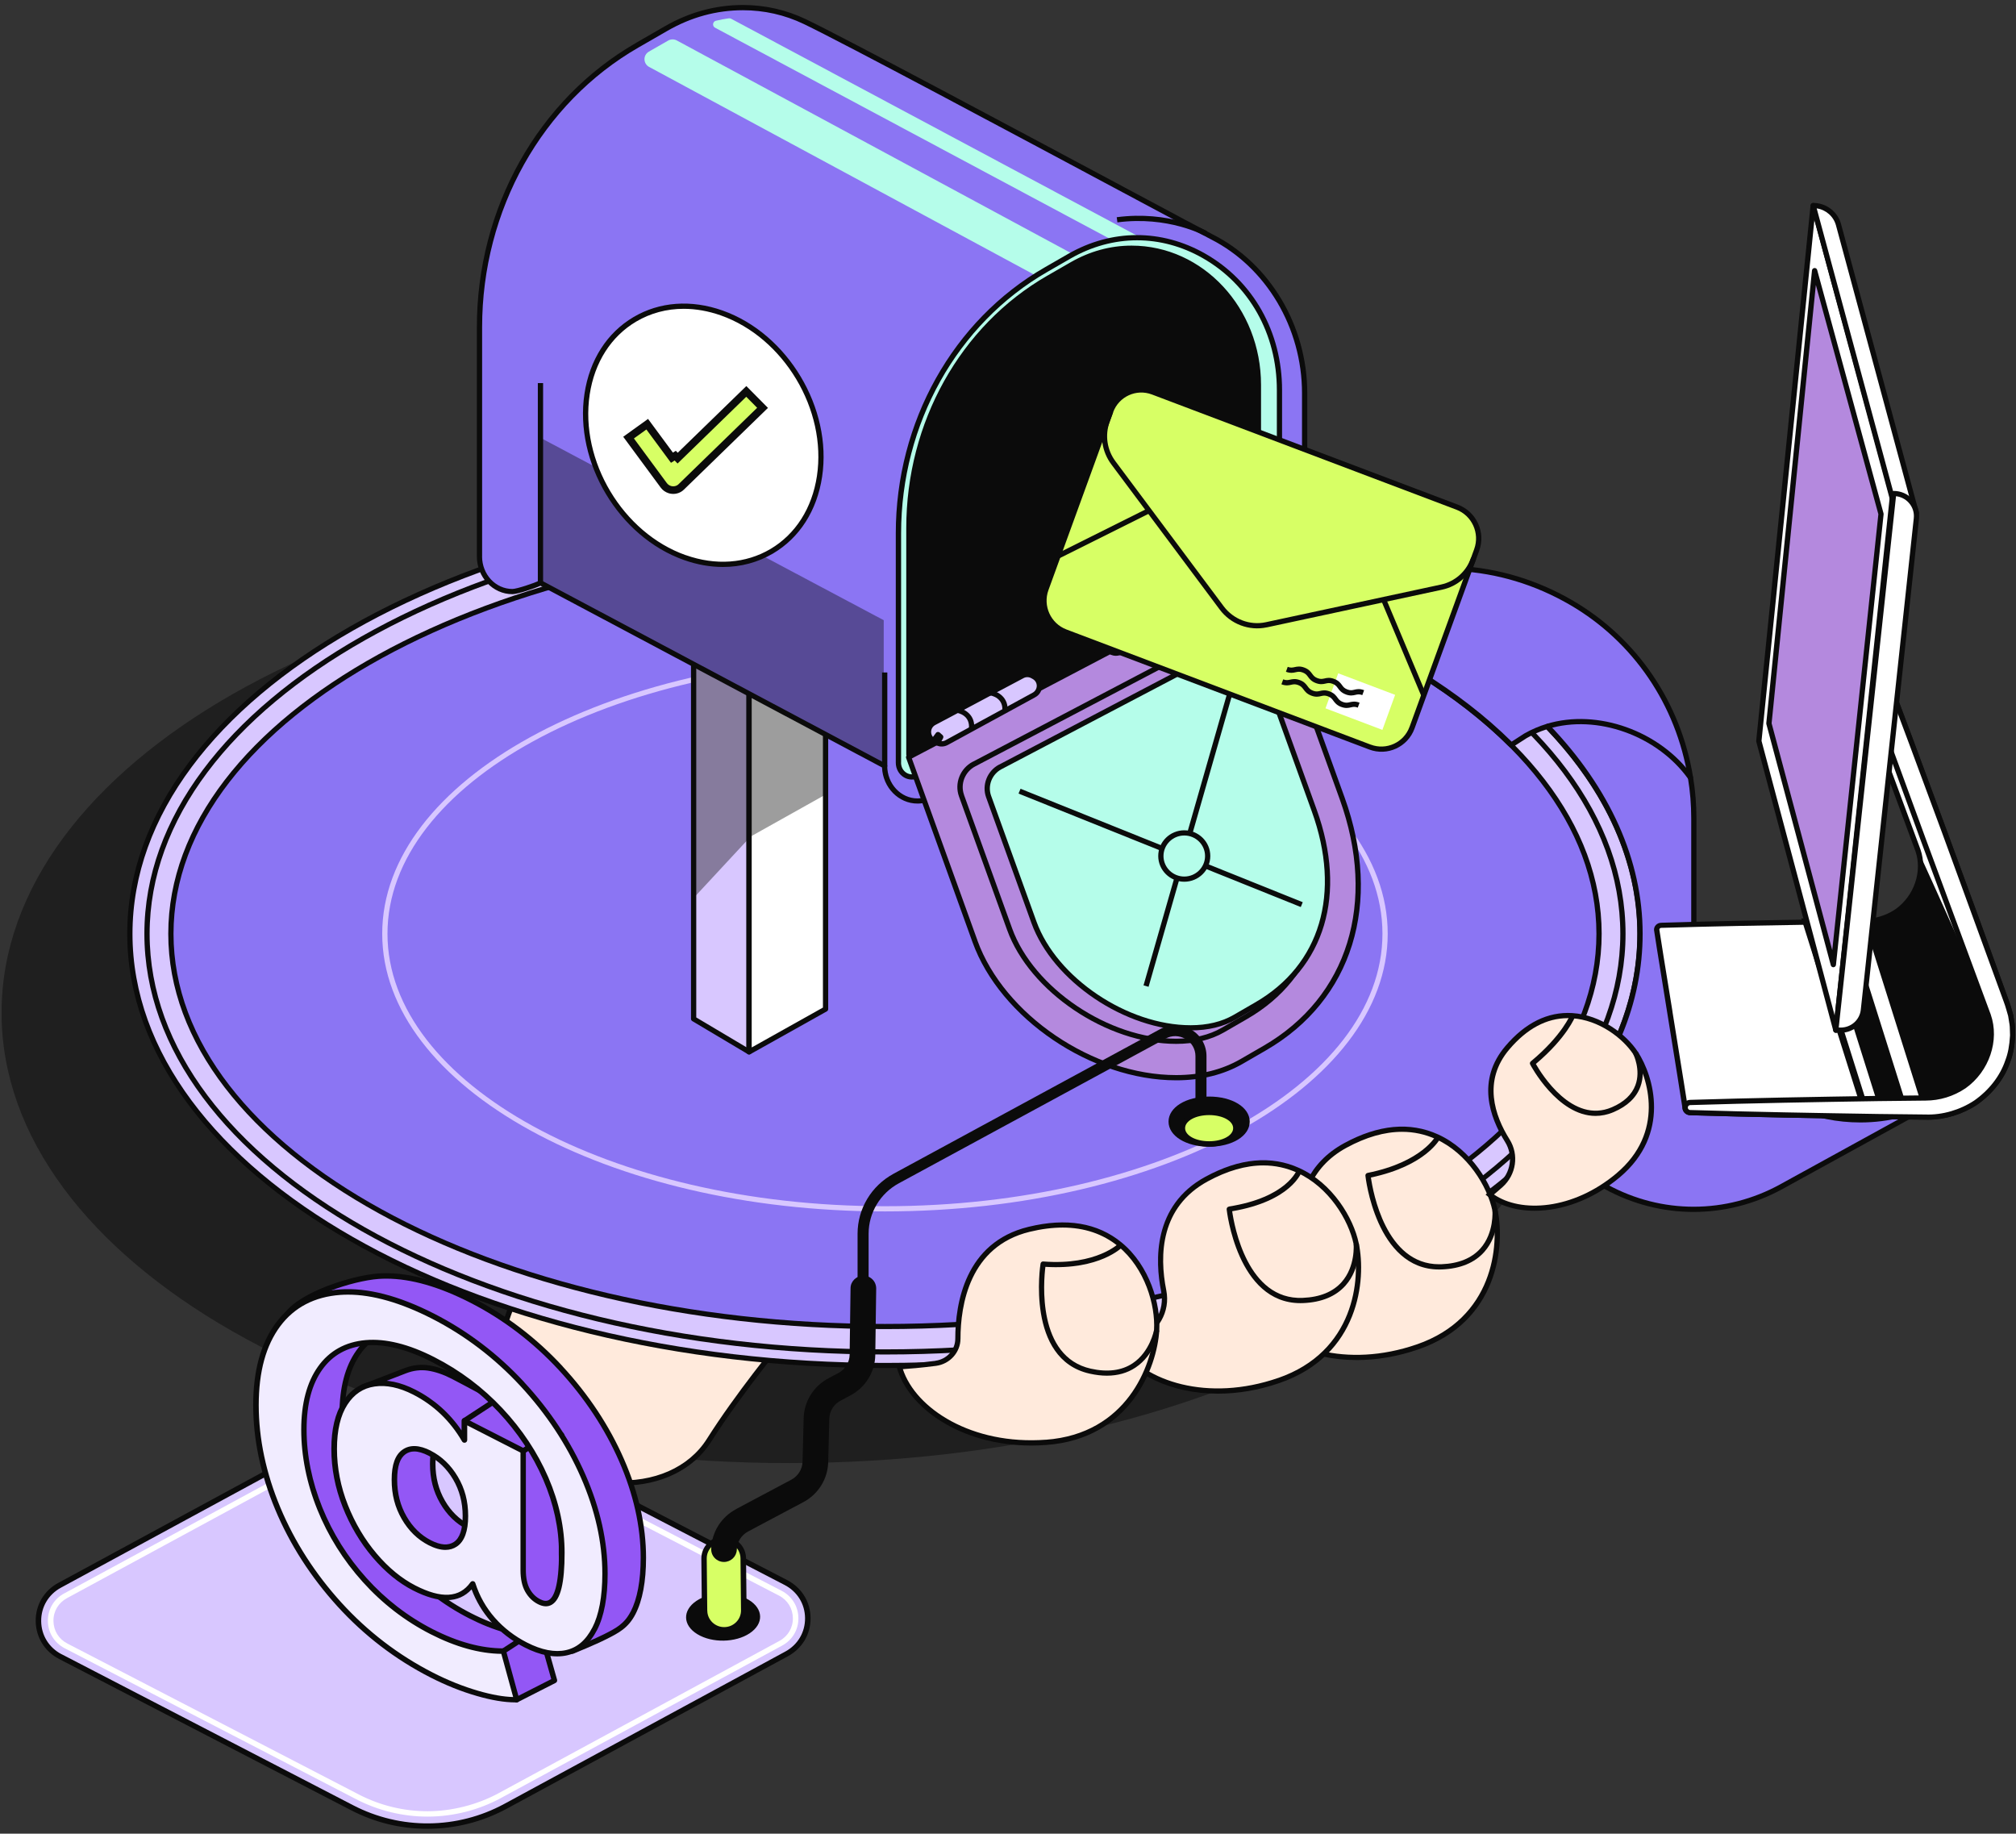 <svg xmlns="http://www.w3.org/2000/svg" width="265" height="241" viewBox="0 0 265 241" fill="none"><rect x="0" y="0" width="265" height="241" fill="#333333" stroke="none"/><g clip-path="url(#clip0_4151_3245)"><g style="mix-blend-mode:multiply" opacity="0.5"><path d="M103.737 192.295C46.558 192.295 0.204 165.796 0.204 133.108C0.204 100.42 46.558 73.921 103.737 73.921C160.917 73.921 207.27 100.42 207.27 133.108C207.27 165.796 160.917 192.295 103.737 192.295Z" fill="#0B0B0B"></path></g><path d="M103.87 174.928C103.87 174.928 97.491 182.504 93.204 189.295C87.425 198.442 70.801 195.715 66.439 186.135C62.078 176.555 71.873 162.951 71.873 162.951L103.876 174.928H103.87Z" fill="#FFEADC"></path><path d="M71.585 162.758L71.74 162.542L104.446 174.78L104.135 175.15C104.071 175.224 97.727 182.789 93.492 189.483C91.176 193.149 86.866 195.255 81.795 195.255C81.386 195.255 80.966 195.244 80.551 195.215C74.16 194.788 68.358 191.196 66.117 186.278C64.29 182.277 64.665 176.932 67.194 170.824C69.09 166.242 71.562 162.792 71.585 162.758ZM66.751 185.999C68.888 190.695 74.454 194.122 80.597 194.532C85.944 194.896 90.542 192.864 92.91 189.119C96.627 183.233 101.968 176.687 103.299 175.082L72 163.373C70.79 165.143 62.815 177.359 66.751 186.005V185.999Z" fill="#0B0B0B"></path><path d="M116.327 179.465C61.509 179.465 17.07 154.062 17.07 122.726C17.07 91.389 61.509 65.986 116.327 65.986C171.145 65.986 215.584 91.389 215.584 122.726C215.584 154.062 171.145 179.465 116.327 179.465Z" fill="#D8C7FF"></path><path d="M116.327 65.644C171.245 65.644 215.93 91.254 215.93 122.726C215.93 154.198 171.251 179.807 116.327 179.807C61.403 179.807 16.724 154.198 16.724 122.726C16.724 91.254 61.403 65.644 116.327 65.644ZM116.327 179.129C170.865 179.129 215.239 153.828 215.239 122.731C215.239 91.635 170.871 66.333 116.327 66.333C61.783 66.333 17.416 91.635 17.416 122.731C17.416 153.828 61.783 179.129 116.327 179.129Z" fill="#0B0B0B"></path><path d="M116.327 67.426C170.007 67.426 213.677 92.232 213.677 122.725C213.677 153.218 170.007 178.025 116.327 178.025C62.648 178.025 18.977 153.218 18.977 122.725C18.977 92.232 62.648 67.426 116.327 67.426ZM116.327 177.347C169.626 177.347 212.986 152.848 212.986 122.731C212.986 92.614 169.626 68.115 116.327 68.115C63.028 68.115 19.669 92.614 19.669 122.731C19.669 152.848 63.028 177.347 116.327 177.347Z" fill="#0B0B0B"></path><path d="M116.327 174.343C64.488 174.343 22.463 151.233 22.463 122.726C22.463 94.219 64.488 71.109 116.327 71.109C168.167 71.109 210.191 94.219 210.191 122.726C210.191 151.233 168.167 174.343 116.327 174.343Z" fill="#8B75F3"></path><path d="M116.327 70.768C168.272 70.768 210.537 94.077 210.537 122.726C210.537 151.374 168.272 174.684 116.327 174.684C64.382 174.684 22.117 151.374 22.117 122.726C22.117 94.077 64.382 70.768 116.327 70.768ZM116.327 174.007C167.892 174.007 209.846 151.004 209.846 122.731C209.846 94.458 167.892 71.456 116.327 71.456C64.763 71.456 22.809 94.458 22.809 122.731C22.809 151.004 64.763 174.007 116.327 174.007Z" fill="#0B0B0B"></path><path d="M116.327 86.232C152.766 86.232 182.412 102.603 182.412 122.725C182.412 142.847 152.766 159.217 116.327 159.217C79.888 159.217 50.242 142.847 50.242 122.725C50.242 102.603 79.888 86.232 116.327 86.232ZM116.327 158.534C152.386 158.534 181.721 142.471 181.721 122.725C181.721 102.979 152.386 86.915 116.327 86.915C80.268 86.915 50.934 102.979 50.934 122.725C50.934 142.471 80.268 158.534 116.327 158.534Z" fill="#D8C7FF"></path><path d="M176.835 150.554C188.647 144.116 195.417 153.833 196.512 159.058C197.607 164.284 196.149 173.636 186.342 177.023C176.529 180.41 167.875 177.063 165.12 172.366C165.12 172.366 168.238 171.393 172.467 169.469C172.467 169.469 166.601 156.127 176.84 150.548L176.835 150.554Z" fill="#FFEADC"></path><path d="M172.023 169.299C171.222 167.232 167.16 155.438 176.673 150.253C181.174 147.799 185.339 147.412 189.05 149.103C193.406 151.084 196.149 155.615 196.852 158.99C197.849 163.754 196.956 173.721 186.457 177.347C183.64 178.321 180.891 178.753 178.344 178.753C172.035 178.753 166.924 176.118 164.827 172.543L164.608 172.173L165.017 172.042C165.045 172.031 168.019 171.097 172.023 169.299ZM186.227 176.698C196.276 173.226 197.129 163.686 196.172 159.127C195.504 155.916 192.894 151.607 188.756 149.723C187.339 149.08 185.852 148.756 184.297 148.756C182.003 148.756 179.566 149.456 177.002 150.85C167.16 156.212 172.721 169.202 172.778 169.333L172.911 169.64L172.605 169.782C169.292 171.285 166.63 172.224 165.639 172.555C168.653 177.12 177.008 179.88 186.221 176.698H186.227Z" fill="#0B0B0B"></path><path d="M179.75 154.158C186.924 152.723 188.733 149.285 188.751 149.251L189.062 149.405L188.751 149.257L189.062 149.405L189.373 149.553C189.298 149.706 187.483 153.218 180.206 154.761C180.465 156.605 182.165 166.162 189.171 166.162C189.275 166.162 189.379 166.162 189.488 166.157C191.736 166.066 193.453 165.366 194.599 164.079C196.42 162.024 196.178 159.121 196.172 159.093L196.864 159.03C196.875 159.161 197.14 162.246 195.124 164.529C193.85 165.969 191.966 166.749 189.517 166.845C189.402 166.845 189.281 166.851 189.166 166.851C180.839 166.851 179.491 154.653 179.48 154.528C179.462 154.351 179.583 154.192 179.756 154.158H179.75Z" fill="#0B0B0B"></path><path d="M152.968 169.668C152.093 165.268 152.058 158.534 158.604 154.971C170.416 148.533 177.186 158.25 178.281 163.475C179.37 168.701 177.918 178.053 168.111 181.44C158.298 184.827 149.644 181.48 146.889 176.783C146.889 176.783 147.846 176.487 149.413 175.895C151.966 174.934 153.498 172.309 152.974 169.663L152.968 169.668Z" fill="#FFEADC"></path><path d="M149.286 175.577C151.718 174.661 153.124 172.201 152.628 169.731C151.827 165.724 151.522 158.438 158.431 154.67C162.931 152.216 167.097 151.829 170.807 153.52C175.164 155.501 177.906 160.032 178.609 163.407C179.606 168.171 178.713 178.138 168.215 181.764C165.397 182.738 162.648 183.17 160.102 183.17C153.792 183.17 148.681 180.535 146.584 176.96L146.371 176.59L146.78 176.459C146.78 176.459 147.748 176.158 149.286 175.577ZM167.99 181.115C178.039 177.643 178.892 168.103 177.935 163.544C177.267 160.333 174.657 156.024 170.519 154.14C169.108 153.497 167.615 153.173 166.06 153.173C163.766 153.173 161.329 153.873 158.765 155.267C152.565 158.643 152.375 164.921 153.308 169.594C153.867 172.395 152.277 175.173 149.534 176.209C148.572 176.573 147.84 176.824 147.408 176.966C150.421 181.531 158.776 184.292 167.99 181.11V181.115Z" fill="#0B0B0B"></path><path d="M161.531 158.574C169.171 157.379 170.485 153.753 170.496 153.713L170.825 153.821L170.496 153.713L170.825 153.821L171.153 153.923C171.101 154.083 169.776 157.868 161.968 159.194C162.239 161.096 163.991 170.898 171.245 170.579C173.493 170.488 175.21 169.788 176.356 168.501C178.183 166.446 177.935 163.543 177.929 163.515L178.621 163.452C178.632 163.583 178.903 166.668 176.881 168.951C175.607 170.391 173.723 171.171 171.274 171.268C171.159 171.268 171.038 171.273 170.928 171.273C162.602 171.273 161.254 159.075 161.242 158.955C161.225 158.773 161.352 158.614 161.531 158.585V158.574Z" fill="#0B0B0B"></path><path d="M125.915 175.952C125.921 171.626 127.068 163.571 135.267 161.573C148.364 158.386 152.357 169.497 152.04 174.825C151.724 180.153 147.863 188.81 137.503 189.568C127.137 190.33 119.658 184.877 118.229 179.64C118.229 179.64 120.101 179.561 123.005 179.185C124.653 178.969 125.915 177.597 125.915 175.952Z" fill="#FFEADC"></path><path d="M122.959 178.844C124.446 178.65 125.569 177.41 125.569 175.952C125.569 171.33 126.831 163.276 135.186 161.244C140.176 160.026 144.302 160.72 147.442 163.304C151.13 166.333 152.588 171.416 152.386 174.848C152.098 179.703 148.618 189.101 137.526 189.915C136.857 189.966 136.206 189.989 135.561 189.989C126.203 189.989 119.318 184.974 117.889 179.738L117.773 179.328L118.206 179.311C118.206 179.311 120.101 179.225 122.954 178.855L122.959 178.844ZM137.474 189.226C148.088 188.447 151.418 179.453 151.695 174.802C151.891 171.535 150.502 166.703 146.999 163.822C144.988 162.172 142.539 161.341 139.681 161.341C138.327 161.341 136.88 161.528 135.348 161.898C127.454 163.822 126.261 171.524 126.255 175.947C126.255 177.745 124.872 179.277 123.046 179.516C120.971 179.783 119.404 179.903 118.678 179.948C120.389 185.128 127.73 189.938 137.468 189.221L137.474 189.226Z" fill="#0B0B0B"></path><path d="M137.145 165.797C144.192 166.338 147.097 163.384 147.131 163.355L147.632 163.822C147.511 163.953 144.59 166.942 137.416 166.503C137.18 168.387 136.298 178.303 143.392 179.886C145.587 180.375 147.431 180.136 148.871 179.185C151.17 177.666 151.695 174.802 151.7 174.768L152.38 174.882C152.357 175.013 151.804 178.058 149.257 179.743C148.186 180.455 146.924 180.808 145.495 180.808C144.78 180.808 144.031 180.717 143.236 180.54C134.8 178.662 136.754 166.202 136.777 166.076C136.806 165.9 136.967 165.775 137.145 165.792V165.797Z" fill="#0B0B0B"></path><path d="M176.5 77.603C186.204 73.237 197.255 73.8 206.578 79.231C215.083 84.189 220.684 92.721 222.217 102.216C222.505 103.98 222.655 105.768 222.655 107.572V125.571C222.655 138.145 233.101 147.195 244.539 147.195C248.031 147.195 251.615 146.347 255.02 144.503L234.144 155.978C226.993 159.906 218.304 159.912 211.148 156.001C208.025 154.288 205.858 151.521 204.879 148.391C211.724 140.683 215.585 131.963 215.585 122.73C215.585 112.854 211.177 103.565 203.404 95.476C202.412 95.778 201.456 96.188 200.534 96.711L198.661 97.918C191.816 91.065 182.228 85.168 170.715 80.659L174.029 78.838C174.847 78.388 175.665 77.978 176.512 77.609L176.5 77.603Z" fill="#8B75F3"></path><path d="M173.85 78.531C174.703 78.059 175.521 77.654 176.356 77.29C186.244 72.839 197.325 73.442 206.751 78.935C215.21 83.865 220.966 92.329 222.557 102.165C222.85 103.929 222.995 105.751 222.995 107.567V125.565C222.995 137.303 232.658 146.848 244.533 146.848C248.129 146.848 251.603 145.955 254.847 144.202C255.014 144.111 255.222 144.173 255.314 144.338C255.406 144.503 255.343 144.708 255.181 144.799L234.305 156.275C230.647 158.284 226.636 159.286 222.62 159.286C218.621 159.286 214.622 158.29 210.969 156.292C207.863 154.59 205.582 151.818 204.533 148.488C204.498 148.374 204.521 148.249 204.602 148.163C211.649 140.234 215.222 131.673 215.222 122.725C215.222 113.339 211.096 104.055 203.283 95.864C202.378 96.154 201.508 96.535 200.707 96.996L198.834 98.203C198.696 98.294 198.517 98.272 198.396 98.158C191.649 91.401 182.026 85.458 170.566 80.973C170.439 80.922 170.358 80.808 170.347 80.677C170.335 80.546 170.404 80.421 170.525 80.358L173.838 78.537L173.85 78.531ZM198.702 97.475L200.355 96.41C201.277 95.881 202.268 95.454 203.294 95.141C203.421 95.107 203.553 95.141 203.646 95.232C211.678 103.588 215.924 113.094 215.924 122.719C215.924 131.787 212.34 140.445 205.265 148.465C206.285 151.545 208.428 154.112 211.315 155.694C218.414 159.576 226.884 159.57 233.977 155.671L250.082 146.82C248.278 147.292 246.429 147.526 244.539 147.526C232.283 147.526 222.309 137.673 222.309 125.56V107.561C222.309 105.779 222.165 103.998 221.877 102.262C220.321 92.63 214.68 84.343 206.4 79.516C197.169 74.137 186.319 73.55 176.639 77.905C175.821 78.263 175.014 78.662 174.184 79.123L171.505 80.597C182.643 85.043 192.029 90.866 198.696 97.469L198.702 97.475Z" fill="#0B0B0B"></path><path d="M222.499 102.017C222.539 102.074 222.562 102.148 222.562 102.222H222.211L221.934 102.41C217.849 96.684 209.92 93.843 203.496 95.796L203.294 95.141C209.99 93.103 218.247 96.057 222.499 102.011V102.017Z" fill="#0B0B0B"></path><path d="M198.131 149.912C196.259 146.918 194.426 142.085 198.131 137.713C204.942 129.676 212.703 134.896 215.008 138.419C217.313 141.943 218.938 149.211 212.721 154.454C206.503 159.696 199.191 159.674 195.821 157.004C195.821 157.004 196.374 156.566 197.273 155.769C198.955 154.277 199.324 151.813 198.131 149.912Z" fill="#FFEADC"></path><path d="M197.042 155.512C198.604 154.129 198.938 151.847 197.837 150.093C195.775 146.798 194.098 141.937 197.866 137.497C200.476 134.417 203.444 132.954 206.671 133.148C210.462 133.381 213.798 135.948 215.296 138.237C217.411 141.47 219.635 149.069 212.946 154.715C209.292 157.795 205.213 159.133 201.733 159.133C199.272 159.133 197.106 158.467 195.607 157.277L195.273 157.009L195.607 156.742C195.607 156.742 196.166 156.298 197.042 155.518V155.512ZM212.496 154.192C218.823 148.858 216.714 141.663 214.72 138.607C213.314 136.455 210.185 134.047 206.63 133.831C206.457 133.82 206.279 133.814 206.106 133.814C203.306 133.814 200.718 135.197 198.396 137.935C194.899 142.067 196.483 146.633 198.425 149.735C199.704 151.773 199.312 154.419 197.503 156.025C197.019 156.457 196.633 156.782 196.38 156.992C199.9 159.417 206.728 159.059 212.496 154.197V154.192Z" fill="#0B0B0B"></path><path d="M206.44 133.307L207.086 133.546C207.039 133.66 205.974 136.386 201.888 139.836C202.655 141.185 206.717 147.742 211.868 145.528C213.47 144.839 214.513 143.86 214.974 142.613C215.711 140.627 214.709 138.589 214.697 138.566L215.314 138.259C215.36 138.35 216.46 140.57 215.625 142.835C215.101 144.27 213.925 145.385 212.139 146.154C211.303 146.512 210.497 146.666 209.73 146.666C204.689 146.666 201.179 139.984 201.139 139.91C201.064 139.767 201.105 139.596 201.226 139.494C205.334 136.084 206.423 133.335 206.434 133.307H206.44Z" fill="#0B0B0B"></path><path d="M218.333 121.62C225.443 121.398 232.56 121.279 239.67 121.171L245.006 121.114C246.619 121.131 248.1 120.63 249.373 119.77C251.874 117.995 253.113 114.625 252.105 111.745L244.798 92.004C242.367 85.401 239.958 78.793 237.596 72.161C237.382 71.558 237.694 70.892 238.299 70.67C238.915 70.442 239.601 70.749 239.831 71.359C241.658 76.168 243.456 80.99 245.242 85.811C245.271 85.8 245.294 85.782 245.323 85.771C246.037 85.509 246.832 85.862 247.103 86.574C250.001 94.207 252.848 101.857 255.665 109.525L259.883 121.023L261.975 126.778L263.018 129.658L263.542 131.098C263.715 131.587 263.894 132.02 264.055 132.612L264.297 133.449L264.441 134.314C264.562 134.889 264.528 135.475 264.562 136.056C264.499 137.217 264.343 138.39 263.917 139.477C263.173 141.691 261.612 143.575 259.705 144.913C257.769 146.199 255.372 146.894 253.107 146.82L246.919 146.751C238.667 146.62 230.416 146.484 222.159 146.228C221.808 146.216 221.519 145.937 221.508 145.584C221.496 145.214 217.786 122.525 217.774 122.218C217.763 121.899 218.016 121.638 218.339 121.626L218.333 121.62Z" fill="white"></path><path d="M218.322 121.279C225.461 121.057 232.49 120.937 239.664 120.829L245.006 120.772C246.481 120.761 247.91 120.339 249.166 119.491C251.615 117.749 252.71 114.539 251.776 111.858L244.47 92.118C241.796 84.86 239.439 78.371 237.261 72.275C236.985 71.501 237.394 70.635 238.172 70.351C238.967 70.055 239.854 70.453 240.154 71.239C241.715 75.354 243.352 79.731 245.449 85.384C246.273 85.213 247.12 85.651 247.426 86.454C250.082 93.45 252.882 100.958 255.988 109.405L260.206 120.903L264.003 131.365C264.13 131.712 264.262 132.071 264.383 132.515L264.631 133.392L264.77 134.24C264.862 134.667 264.867 135.094 264.879 135.509C264.879 135.685 264.885 135.862 264.896 136.073C264.816 137.541 264.608 138.628 264.234 139.585C263.508 141.748 261.963 143.74 259.889 145.197C257.993 146.455 255.66 147.167 253.447 147.167C253.332 147.167 253.211 147.167 253.096 147.161L246.901 147.098C238.546 146.967 230.37 146.831 222.136 146.575C221.6 146.558 221.168 146.125 221.151 145.607C221.122 145.294 220.073 138.81 219.151 133.084C217.855 125.064 217.423 122.372 217.417 122.229C217.4 121.723 217.803 121.301 218.316 121.284L218.322 121.279ZM219.843 132.97C221.203 141.389 221.848 145.374 221.854 145.567C221.854 145.738 221.998 145.874 222.171 145.88C230.399 146.136 238.575 146.273 246.924 146.404L253.124 146.472C255.308 146.552 257.636 145.874 259.509 144.634C261.456 143.267 262.908 141.395 263.594 139.351C263.946 138.452 264.136 137.427 264.216 136.073C264.205 135.89 264.199 135.708 264.199 135.52C264.193 135.122 264.182 134.741 264.101 134.359L263.969 133.534L263.727 132.691C263.611 132.27 263.49 131.94 263.364 131.593L255.349 109.632C252.243 101.185 249.442 93.677 246.786 86.687C246.688 86.431 246.498 86.226 246.244 86.112C246.106 86.05 245.956 86.021 245.812 86.021C245.691 86.021 245.57 86.044 245.461 86.084L245.392 86.118C245.305 86.158 245.202 86.158 245.115 86.118C245.029 86.084 244.96 86.01 244.925 85.919C242.776 80.118 241.11 75.662 239.514 71.466C239.347 71.034 238.863 70.817 238.425 70.977C237.999 71.136 237.774 71.609 237.924 72.036C240.096 78.132 242.453 84.621 245.127 91.873L252.433 111.619C253.47 114.585 252.266 118.119 249.569 120.038C248.186 120.971 246.619 121.432 245.011 121.444L239.681 121.501C232.508 121.614 225.484 121.734 218.35 121.95C218.224 121.95 218.12 122.064 218.12 122.178C218.143 122.44 219.007 127.79 219.848 132.959L219.843 132.97Z" fill="#0B0B0B"></path><path d="M252.105 111.745C252.105 111.745 264.337 138.384 263.911 139.477C263.168 141.692 261.606 143.576 259.699 144.913C257.763 146.2 255.366 146.894 253.101 146.82L245 121.12C246.613 121.137 248.094 120.636 249.368 119.777C251.868 118.001 253.107 114.631 252.099 111.751L252.105 111.745Z" fill="#0B0B0B"></path><path d="M250.56 145.152H246.832L239.128 120.704H242.85L250.56 145.152Z" fill="#0B0B0B"></path><path d="M245.438 145.152H244.481L236.777 120.704H237.734L245.438 145.152Z" fill="#0B0B0B"></path><path d="M222.159 144.896C230.41 144.64 238.662 144.504 246.919 144.373L253.107 144.304C254.98 144.322 256.697 143.741 258.172 142.745C261.076 140.684 262.511 136.774 261.341 133.432L252.865 110.527C250.042 102.865 247.247 95.198 244.504 87.508C244.257 86.808 244.62 86.034 245.323 85.772C246.037 85.51 246.832 85.863 247.103 86.574C250.001 94.208 252.848 101.858 255.665 109.525L259.883 121.023L261.975 126.778L263.018 129.658L263.542 131.099C263.715 131.588 263.894 132.021 264.055 132.613L264.297 133.449L264.441 134.315C264.562 134.89 264.527 135.476 264.562 136.056C264.499 137.218 264.343 138.39 263.917 139.477C263.173 141.692 261.612 143.576 259.705 144.913C257.769 146.2 255.372 146.894 253.107 146.82L246.919 146.752C238.667 146.621 230.416 146.485 222.159 146.228C221.808 146.217 221.519 145.938 221.508 145.585C221.496 145.215 221.79 144.908 222.159 144.896Z" fill="white"></path><path d="M222.148 144.555C230.382 144.299 238.558 144.162 246.913 144.031L253.107 143.963C254.807 143.963 256.495 143.462 257.97 142.466C260.834 140.434 262.113 136.683 261.019 133.546L252.543 110.641C249.437 102.216 246.7 94.686 244.182 87.616C243.871 86.745 244.332 85.772 245.207 85.447C245.64 85.288 246.112 85.305 246.527 85.493C246.948 85.681 247.27 86.022 247.432 86.449C250.088 93.445 252.888 100.953 255.994 109.4L260.212 120.898L264.009 131.36C264.136 131.708 264.268 132.066 264.389 132.51L264.637 133.387L264.775 134.235C264.868 134.662 264.873 135.089 264.885 135.504C264.885 135.681 264.891 135.857 264.902 136.068C264.821 137.536 264.614 138.624 264.24 139.58C263.513 141.743 261.969 143.735 259.895 145.192C257.999 146.45 255.666 147.162 253.453 147.162C253.338 147.162 253.217 147.162 253.101 147.156L246.907 147.094C238.552 146.963 230.376 146.826 222.142 146.57C221.606 146.553 221.174 146.12 221.157 145.597C221.151 145.329 221.249 145.073 221.433 144.874C221.618 144.68 221.871 144.566 222.148 144.555ZM222.171 145.887C230.399 146.143 238.575 146.28 246.925 146.411L253.124 146.479C255.308 146.559 257.636 145.881 259.509 144.64C261.456 143.274 262.908 141.401 263.594 139.358C263.946 138.459 264.136 137.434 264.216 136.079C264.205 135.897 264.199 135.715 264.199 135.527C264.193 135.129 264.182 134.747 264.101 134.366L263.969 133.541L263.727 132.698C263.611 132.277 263.49 131.947 263.364 131.599L255.349 109.639C252.243 101.192 249.443 93.684 246.786 86.694C246.688 86.438 246.498 86.233 246.245 86.119C246.106 86.056 245.962 86.028 245.818 86.028C245.697 86.028 245.57 86.051 245.455 86.091C244.931 86.284 244.654 86.87 244.839 87.394C247.357 94.458 250.094 101.989 253.199 110.413L261.675 133.324C262.868 136.74 261.485 140.821 258.374 143.029C256.778 144.105 254.968 144.646 253.119 144.652L246.93 144.72C238.581 144.851 230.405 144.987 222.176 145.244C222.09 145.244 222.009 145.283 221.946 145.346C221.883 145.409 221.854 145.494 221.86 145.579C221.86 145.75 222.004 145.887 222.176 145.893L222.171 145.887Z" fill="#0B0B0B"></path><path d="M248.751 65.28L241.318 135.396L231.2 97.401L238.345 27.012L248.751 65.28Z" fill="white"></path><path d="M238.316 26.67C238.477 26.665 238.633 26.761 238.679 26.921L249.085 65.189C249.097 65.229 249.102 65.269 249.097 65.314L241.664 135.436C241.646 135.601 241.514 135.726 241.347 135.744C241.335 135.744 241.329 135.744 241.318 135.744C241.162 135.744 241.024 135.641 240.984 135.487L230.86 97.492C230.848 97.452 230.848 97.412 230.848 97.373L237.993 26.983C238.01 26.818 238.143 26.693 238.31 26.676L238.316 26.67ZM241.174 133.501L248.405 65.303L238.5 28.901L231.551 97.373L241.174 133.507V133.501Z" fill="#0B0B0B"></path><path d="M247.253 67.557L240.99 126.79L232.519 95.09L238.529 35.567L247.253 67.557Z" fill="#B489DE"></path><path d="M238.5 35.225C238.673 35.214 238.817 35.316 238.863 35.476L247.587 67.466C247.599 67.506 247.604 67.546 247.599 67.591L241.335 126.818C241.318 126.983 241.186 127.108 241.018 127.126C241.013 127.126 241.001 127.126 240.99 127.126C240.834 127.126 240.696 127.023 240.655 126.869L232.185 95.17C232.174 95.13 232.174 95.09 232.174 95.05L238.183 35.533C238.201 35.368 238.333 35.242 238.5 35.225ZM240.846 124.894L246.907 67.585L238.691 37.457L232.877 95.062L240.851 124.9L240.846 124.894Z" fill="#0B0B0B"></path><path d="M241.67 29.539L251.909 67.432H249.264L238.345 27.012C239.906 27.012 241.272 28.048 241.675 29.539H241.67Z" fill="white"></path><path d="M238.345 26.67C240.056 26.67 241.566 27.814 242.004 29.448L252.237 67.341C252.266 67.443 252.243 67.551 252.18 67.636C252.116 67.722 252.012 67.767 251.903 67.767H249.258C249.103 67.767 248.964 67.665 248.924 67.511L238.011 27.102C237.982 27 238.011 26.892 238.068 26.806C238.132 26.721 238.235 26.676 238.345 26.676V26.67ZM249.529 67.09H251.459L241.335 29.624C241.013 28.434 240.004 27.564 238.8 27.387L249.529 67.09Z" fill="#0B0B0B"></path><path d="M251.908 68.143L244.942 132.743C244.781 134.252 243.49 135.396 241.957 135.396H241.318L248.924 64.864C250.704 64.864 252.093 66.39 251.908 68.143Z" fill="white"></path><path d="M248.924 64.522C249.869 64.522 250.779 64.921 251.413 65.615C252.047 66.31 252.352 67.243 252.249 68.177L245.282 132.783C245.104 134.468 243.669 135.737 241.957 135.737H241.318C241.22 135.737 241.128 135.697 241.059 135.623C240.995 135.549 240.961 135.453 240.972 135.362L248.578 64.83C248.595 64.653 248.745 64.522 248.924 64.522ZM241.957 135.054C243.317 135.054 244.452 134.047 244.597 132.709L251.563 68.103C251.644 67.363 251.402 66.623 250.894 66.071C250.462 65.593 249.869 65.291 249.229 65.217L241.698 135.048H241.952L241.957 135.054Z" fill="#0B0B0B"></path><path d="M98.459 138.253L91.17 133.915V76.305L98.459 80.636V138.253Z" fill="#D8C7FF"></path><path d="M91.003 76.004C91.112 75.941 91.245 75.947 91.349 76.004L98.638 80.341C98.741 80.404 98.805 80.512 98.805 80.632V138.248C98.805 138.373 98.736 138.487 98.632 138.544C98.58 138.572 98.522 138.589 98.465 138.589C98.407 138.589 98.344 138.572 98.286 138.538L90.997 134.201C90.894 134.138 90.83 134.03 90.83 133.91V76.294C90.83 76.169 90.899 76.055 91.003 75.998V76.004ZM91.522 133.722L98.119 137.644V80.825L91.522 76.903V133.722Z" fill="#0B0B0B"></path><path d="M108.514 132.623L98.459 138.253V80.637L108.514 75.013V132.623Z" fill="white"></path><path d="M98.292 80.341L108.347 74.712C108.456 74.649 108.583 74.655 108.692 74.712C108.796 74.775 108.865 74.883 108.865 75.008V132.624C108.865 132.749 108.796 132.863 108.692 132.92L98.638 138.55C98.586 138.578 98.528 138.595 98.465 138.595C98.401 138.595 98.344 138.578 98.292 138.55C98.188 138.487 98.119 138.373 98.119 138.254V80.637C98.119 80.512 98.188 80.398 98.292 80.341ZM98.81 137.667L108.174 132.425V75.594L98.81 80.837V137.667Z" fill="#0B0B0B"></path><g style="mix-blend-mode:multiply" opacity="0.4"><path d="M108.289 104.56L98.672 109.945L91.107 118.096V85.833L108.301 96.187L108.289 104.56Z" fill="#0B0B0B"></path></g><path d="M83.766 5.927L87.563 3.742C90.732 1.92 94.126 0.992 97.652 0.992C100.579 0.992 103.328 1.652 105.8 2.836C113.256 6.405 156.523 29.721 159.283 31.121C166.492 34.77 171.493 42.613 171.493 51.675V75.975C171.493 77.74 170.571 79.322 169.09 80.102L122.527 104.778C121.922 105.096 121.271 105.261 120.603 105.261C118.217 105.261 116.275 103.189 116.275 100.645L71.037 76.59C70.432 76.909 68.012 77.734 67.344 77.734C64.958 77.734 63.016 75.662 63.016 73.118V42.972C63.016 27.472 70.962 13.27 83.76 5.916L83.766 5.927Z" fill="#8B75F3"></path><path d="M83.593 5.637L87.39 3.451C90.617 1.595 94.068 0.656 97.652 0.656C100.556 0.656 103.351 1.288 105.955 2.535C111.158 5.028 134.161 17.329 147.909 24.677C154.12 28.001 158.615 30.398 159.445 30.825C166.976 34.639 171.839 42.824 171.839 51.687V75.986C171.839 77.876 170.848 79.573 169.257 80.415L122.694 105.09C122.037 105.438 121.334 105.614 120.608 105.614C118.096 105.614 116.045 103.502 115.941 100.867L71.043 76.988C70.219 77.364 68.035 78.093 67.355 78.093C64.78 78.093 62.682 75.867 62.682 73.135V42.995C62.682 27.37 70.697 13.059 83.599 5.643L83.593 5.637ZM63.368 73.135C63.368 75.491 65.154 77.409 67.35 77.409C67.926 77.409 70.277 76.624 70.882 76.305C70.985 76.254 71.106 76.254 71.21 76.305L116.442 100.36C116.552 100.417 116.627 100.537 116.627 100.662C116.627 103.019 118.413 104.937 120.608 104.937C121.219 104.937 121.813 104.789 122.366 104.493L168.929 79.817C170.295 79.094 171.147 77.626 171.147 75.986V51.687C171.147 43.08 166.428 35.128 159.128 31.434C158.286 31.007 153.792 28.605 147.575 25.281C133.832 17.932 110.842 5.637 105.65 3.155C103.143 1.954 100.447 1.345 97.652 1.345C94.189 1.345 90.859 2.256 87.741 4.049L83.944 6.235C71.256 13.532 63.374 27.614 63.374 42.995V73.135H63.368Z" fill="#0B0B0B"></path><path d="M94.12 2.723C94.673 2.592 95.232 2.489 95.797 2.41C95.906 2.393 96.016 2.41 96.114 2.467L154.207 33.506C154.455 33.637 154.541 33.939 154.409 34.183L153.896 35.105C153.763 35.344 153.458 35.436 153.216 35.305L93.999 3.645C93.59 3.429 93.671 2.825 94.12 2.723Z" fill="#B5FDEA"></path><path d="M85.281 6.793C85.281 6.793 85.293 6.787 85.299 6.782L87.822 5.336C88.174 5.131 88.612 5.125 88.969 5.319L145.587 35.852C146.152 36.159 146.365 36.859 146.054 37.423L144.855 39.591C144.544 40.149 143.835 40.36 143.271 40.052L85.327 8.797C84.532 8.37 84.509 7.243 85.287 6.793H85.281Z" fill="#B5FDEA"></path><path d="M137.491 35.441L140.557 33.677C153.037 26.505 168.18 36.142 168.18 51.26V75.56C168.18 76.271 167.8 76.926 167.2 77.245L120.637 101.92C119.467 102.541 118.09 101.63 118.09 100.235V70.095C118.09 55.62 125.541 42.312 137.485 35.441H137.491Z" fill="#B5FDEA"></path><path d="M137.318 35.145L140.384 33.381C146.111 30.091 152.68 30.068 158.413 33.324C164.746 36.921 168.526 43.627 168.526 51.26V75.56C168.526 76.402 168.082 77.165 167.368 77.546L120.804 102.222C120.505 102.381 120.182 102.461 119.859 102.461C119.502 102.461 119.151 102.364 118.828 102.176C118.154 101.778 117.75 101.055 117.75 100.235V70.095C117.75 55.478 125.247 42.09 137.318 35.145ZM118.442 100.235C118.442 100.81 118.718 101.311 119.185 101.584C119.594 101.823 120.067 101.835 120.482 101.618L167.045 76.943C167.529 76.687 167.84 76.146 167.84 75.56V51.26C167.84 43.877 164.187 37.388 158.073 33.916C155.336 32.356 152.398 31.582 149.459 31.582C146.52 31.582 143.513 32.379 140.741 33.973L137.676 35.737C125.817 42.556 118.448 55.717 118.448 70.095V100.235H118.442Z" fill="#0B0B0B"></path><path d="M137.843 36.529L140.908 34.764C143.38 33.341 146.013 32.624 148.733 32.624C157.929 32.624 165.408 40.678 165.408 50.577V74.814L119.467 99.16V69.407C119.467 55.638 126.503 43.041 137.837 36.523L137.843 36.529Z" fill="#0B0B0B"></path><path d="M137.67 36.233L140.735 34.468C143.265 33.017 145.956 32.282 148.739 32.282C158.125 32.282 165.76 40.49 165.76 50.577V74.814C165.76 74.939 165.691 75.053 165.575 75.116L119.635 99.461C119.583 99.49 119.525 99.501 119.473 99.501C119.41 99.501 119.352 99.484 119.295 99.45C119.191 99.387 119.127 99.279 119.127 99.16V69.407C119.127 55.518 126.232 42.807 137.664 36.233H137.67ZM119.825 98.59L165.074 74.609V50.577C165.074 40.866 157.751 32.965 148.744 32.965C146.088 32.965 143.513 33.671 141.092 35.06L138.021 36.825C126.797 43.279 119.825 55.762 119.825 69.412V98.596V98.59Z" fill="#0B0B0B"></path><path d="M176.42 104.92C181.375 118.666 177.48 131.24 166.249 137.746L163.207 139.505C160.758 140.923 157.86 141.646 154.599 141.646C143.582 141.646 131.717 133.603 128.151 123.721L119.427 99.523L165.708 75.224L176.42 104.925V104.92Z" fill="#B489DE"></path><path d="M119.266 99.222L165.547 74.922C165.633 74.876 165.743 74.871 165.835 74.905C165.927 74.939 166.002 75.013 166.036 75.11L176.748 104.811C181.761 118.717 177.808 131.456 166.428 138.042L163.386 139.801C160.879 141.253 157.923 141.987 154.605 141.987C143.449 141.987 131.441 133.847 127.834 123.835L119.11 99.637C119.053 99.478 119.122 99.301 119.272 99.222H119.266ZM128.479 123.601C132 133.358 143.714 141.298 154.599 141.298C157.797 141.298 160.632 140.592 163.034 139.209L166.077 137.45C177.157 131.035 180.995 118.615 176.097 105.033L165.524 75.707L119.859 99.683L128.485 123.601H128.479Z" fill="#0B0B0B"></path><path d="M128.024 100.422L159.496 83.892C161.358 82.913 163.662 83.801 164.371 85.759L171.856 106.518C176.045 118.136 173.032 128.268 163.795 133.613L160.753 135.372C159.053 136.357 156.978 136.852 154.593 136.852C145.61 136.852 135.59 130.101 132.709 122.104L126.388 104.572C125.811 102.978 126.509 101.208 128.018 100.411L128.024 100.422Z" fill="#B489DE"></path><path d="M127.863 100.121L159.335 83.591C160.309 83.078 161.461 83.01 162.493 83.403C163.524 83.795 164.331 84.615 164.699 85.645L172.184 106.405C176.437 118.188 173.366 128.473 163.973 133.909L160.931 135.668C159.179 136.681 157.047 137.199 154.593 137.199C145.477 137.199 135.307 130.34 132.38 122.223L126.059 104.691C125.431 102.95 126.203 100.986 127.857 100.115L127.863 100.121ZM126.716 104.464L133.037 121.996C135.872 129.868 145.748 136.516 154.599 136.516C156.926 136.516 158.937 136.032 160.585 135.082L163.628 133.323C172.709 128.063 175.665 118.091 171.533 106.638L164.048 85.879C163.743 85.036 163.086 84.37 162.245 84.046C161.882 83.909 161.502 83.841 161.121 83.841C160.62 83.841 160.119 83.96 159.663 84.2L128.191 100.73C126.843 101.441 126.209 103.046 126.722 104.469L126.716 104.464Z" fill="#0B0B0B"></path><path d="M131.493 100.792L161.121 85.236C162.873 84.314 165.045 85.145 165.708 86.995L172.755 106.536C176.696 117.471 173.861 127.005 165.172 132.037L162.308 133.693C160.707 134.621 158.759 135.088 156.506 135.088C148.053 135.088 138.621 128.73 135.907 121.205L129.954 104.703C129.413 103.2 130.07 101.538 131.493 100.787V100.792Z" fill="#B5FDEA"></path><path d="M131.332 100.491L160.96 84.934C161.882 84.45 162.971 84.388 163.951 84.758C164.924 85.133 165.685 85.908 166.036 86.881L173.083 106.422C177.088 117.528 174.195 127.21 165.345 132.333L162.481 133.989C160.828 134.946 158.817 135.429 156.506 135.429C147.92 135.429 138.338 128.969 135.578 121.319L129.626 104.817C129.032 103.172 129.764 101.305 131.326 100.485L131.332 100.491ZM130.283 104.589L136.235 121.091C138.903 128.491 148.191 134.746 156.512 134.746C158.701 134.746 160.591 134.291 162.135 133.397L164.999 131.741C173.539 126.8 176.316 117.419 172.432 106.65L165.385 87.109C165.103 86.323 164.486 85.697 163.697 85.395C163.357 85.264 163 85.202 162.648 85.202C162.176 85.202 161.709 85.316 161.283 85.538L131.654 101.094C130.392 101.76 129.799 103.263 130.283 104.595V104.589Z" fill="#0B0B0B"></path><path d="M122.781 94.993L134.386 88.828C134.8 88.606 135.308 88.612 135.717 88.839L135.913 88.948C136.869 89.471 136.863 90.826 135.913 91.35L124.435 97.611C124.066 97.81 123.628 97.827 123.248 97.674L123.662 96.877L123.299 96.552L122.689 97.366C122.291 97.116 122.049 96.677 122.049 96.211C122.049 95.704 122.331 95.243 122.781 95.004V94.993Z" fill="#D8C7FF"></path><path d="M122.619 94.691L134.224 88.526C134.748 88.247 135.371 88.253 135.889 88.537L136.085 88.645C136.644 88.953 136.978 89.516 136.978 90.148C136.978 90.78 136.644 91.344 136.079 91.645L124.601 97.907C124.348 98.043 124.066 98.117 123.783 98.117C123.558 98.117 123.334 98.072 123.115 97.986C123.023 97.952 122.953 97.878 122.919 97.787C122.902 97.736 122.896 97.685 122.902 97.628C122.786 97.713 122.631 97.725 122.504 97.645C122.003 97.326 121.703 96.791 121.703 96.205C121.703 95.573 122.055 94.992 122.619 94.696V94.691ZM122.637 96.854L123.023 96.336C123.08 96.256 123.167 96.21 123.265 96.199C123.363 96.193 123.461 96.222 123.53 96.284L123.893 96.609C124.008 96.711 124.037 96.882 123.968 97.019L123.754 97.423C123.933 97.423 124.106 97.389 124.261 97.303L135.739 91.042C136.074 90.86 136.275 90.518 136.281 90.143C136.281 89.761 136.079 89.425 135.745 89.237L135.549 89.129C135.394 89.044 135.215 88.998 135.042 88.998C134.869 88.998 134.702 89.038 134.547 89.124L122.942 95.288C122.602 95.47 122.395 95.818 122.395 96.199C122.395 96.444 122.481 96.671 122.631 96.854H122.637Z" fill="#0B0B0B"></path><path d="M128.041 95.903L127.356 95.823C127.575 94.008 125.933 93.712 125.748 93.683L125.846 93.006C126.716 93.131 128.289 93.894 128.041 95.903Z" fill="#0B0B0B"></path><path d="M132.426 93.615L131.741 93.535C131.965 91.72 130.318 91.424 130.133 91.395L130.231 90.718C131.095 90.843 132.674 91.606 132.426 93.615Z" fill="#0B0B0B"></path><path d="M145.69 83.068L157.295 76.903C157.71 76.681 158.211 76.687 158.626 76.915L158.822 77.023C159.779 77.546 159.773 78.901 158.822 79.425L147.344 85.686C146.975 85.885 146.537 85.903 146.157 85.749L146.572 84.952L146.209 84.627L145.598 85.442C145.201 85.191 144.959 84.753 144.959 84.286C144.959 83.779 145.241 83.318 145.69 83.079V83.068Z" fill="#D8C7FF"></path><path d="M145.523 82.772L157.128 76.607C157.653 76.328 158.275 76.334 158.793 76.618L158.989 76.727C159.548 77.034 159.883 77.597 159.883 78.229C159.883 78.861 159.548 79.425 158.984 79.726L147.506 85.988C147.252 86.124 146.97 86.193 146.687 86.193C146.463 86.193 146.238 86.147 146.019 86.062C145.927 86.028 145.858 85.954 145.823 85.862C145.806 85.811 145.8 85.76 145.806 85.703C145.691 85.788 145.535 85.8 145.408 85.72C144.907 85.401 144.607 84.866 144.607 84.274C144.607 83.643 144.959 83.062 145.518 82.766L145.523 82.772ZM145.541 84.935L145.927 84.417C145.984 84.337 146.071 84.291 146.169 84.28C146.261 84.269 146.365 84.303 146.434 84.365L146.797 84.69C146.912 84.792 146.941 84.963 146.872 85.1L146.664 85.504C146.854 85.504 147.016 85.464 147.171 85.379L158.649 79.123C158.989 78.941 159.191 78.599 159.191 78.224C159.191 77.842 158.989 77.506 158.655 77.319L158.459 77.21C158.304 77.125 158.125 77.079 157.952 77.079C157.779 77.079 157.612 77.119 157.457 77.205L145.852 83.369C145.512 83.552 145.304 83.899 145.304 84.274C145.304 84.519 145.391 84.747 145.541 84.929V84.935Z" fill="#0B0B0B"></path><path d="M150.951 83.984L150.265 83.899C150.484 82.083 148.842 81.787 148.658 81.758L148.756 81.081C149.62 81.206 151.199 81.969 150.951 83.978V83.984Z" fill="#0B0B0B"></path><path d="M155.336 81.69L154.651 81.611C154.875 79.795 153.233 79.499 153.043 79.47L153.141 78.793C154.011 78.918 155.584 79.681 155.336 81.69Z" fill="#0B0B0B"></path><g style="mix-blend-mode:multiply" opacity="0.4"><path d="M116.166 100.356L71.043 76.602V57.539L116.166 81.514V100.356Z" fill="#0B0B0B"></path></g><path d="M94.875 41.134C103.311 44.122 109.067 53.736 107.724 62.616C106.382 71.496 98.459 76.266 90.023 73.283C81.588 70.295 75.831 60.681 77.174 51.801C78.517 42.927 86.439 38.151 94.875 41.134Z" fill="white"></path><path d="M83.27 41.674C86.687 39.654 90.853 39.346 94.99 40.815C103.558 43.849 109.424 53.651 108.064 62.667C107.396 67.107 105.108 70.681 101.622 72.742C99.629 73.92 97.381 74.518 95.03 74.518C93.354 74.518 91.625 74.216 89.902 73.602C81.334 70.568 75.468 60.766 76.828 51.749C77.496 47.309 79.784 43.735 83.27 41.674ZM90.138 72.958C94.08 74.353 98.032 74.068 101.271 72.156C104.572 70.203 106.745 66.794 107.384 62.565C108.698 53.855 103.034 44.384 94.76 41.458C93.112 40.877 91.464 40.587 89.868 40.587C87.644 40.587 85.511 41.151 83.627 42.266C80.326 44.219 78.153 47.623 77.514 51.858C76.2 60.566 81.864 70.038 90.138 72.964V72.958Z" fill="#0B0B0B"></path><path d="M88.327 60.157L88.757 59.887L89.075 60.213L98.098 51.444L100.237 53.603L89.554 63.988L89.553 63.99C89.243 64.293 88.809 64.447 88.364 64.41L88.364 64.41L88.361 64.41C88.256 64.402 88.147 64.379 88.034 64.344C87.723 64.246 87.448 64.053 87.254 63.791C87.254 63.791 87.254 63.791 87.254 63.791L82.625 57.515L85.076 55.753L88.327 60.157Z" fill="#D7FF65" stroke="#0B0B0B"></path><path d="M70.697 50.349H71.389V76.601H70.697V50.349Z" fill="#0B0B0B"></path><path d="M115.947 88.384H116.638V100.753H115.947V88.384Z" fill="#0B0B0B"></path><path d="M158.655 30.375L158.315 30.967C158.269 30.939 153.544 28.355 146.883 29.226L146.791 28.548C153.694 27.643 158.459 30.262 158.655 30.375Z" fill="#0B0B0B"></path><path d="M162.226 87.921L162.891 88.107L150.978 129.695L150.313 129.509L162.226 87.921Z" fill="#0B0B0B"></path><path d="M134.147 103.668L171.245 118.579L170.985 119.212L133.886 104.3L134.147 103.668Z" fill="#0B0B0B"></path><path d="M155.671 109.468C157.37 109.468 158.747 110.828 158.747 112.507C158.747 114.187 157.37 115.547 155.671 115.547C153.971 115.547 152.594 114.187 152.594 112.507C152.594 110.828 153.971 109.468 155.671 109.468Z" fill="#B5FDEA"></path><path d="M155.671 109.126C157.561 109.126 159.093 110.64 159.093 112.507C159.093 114.374 157.555 115.888 155.671 115.888C153.786 115.888 152.248 114.368 152.248 112.507C152.248 110.646 153.786 109.126 155.671 109.126ZM155.671 115.205C157.174 115.205 158.402 113.993 158.402 112.507C158.402 111.021 157.174 109.809 155.671 109.809C154.167 109.809 152.939 111.021 152.939 112.507C152.939 113.993 154.167 115.205 155.671 115.205Z" fill="#0B0B0B"></path><path d="M140.075 83.059C137.837 82.212 136.684 79.697 137.503 77.447L146.003 54.074C146.822 51.824 149.304 50.684 151.541 51.532L191.541 66.665C193.778 67.513 194.931 70.028 194.112 72.277L185.608 95.653C184.789 97.903 182.307 99.043 180.069 98.195L140.069 83.062L140.075 83.059Z" fill="#D7FF65"></path><path d="M139.953 83.38C138.782 82.939 137.852 82.064 137.328 80.916L137.323 80.906C136.802 79.762 136.752 78.486 137.176 77.317L145.68 53.941C146.563 51.516 149.245 50.279 151.659 51.198L191.659 66.332C192.829 66.773 193.759 67.647 194.286 68.788L194.29 68.799C194.812 69.942 194.865 71.21 194.438 72.387L185.939 95.76C185.056 98.185 182.372 99.417 179.96 98.504L139.96 83.37L139.953 83.38ZM185.285 95.52L193.785 72.147C194.534 70.075 193.478 67.757 191.417 66.981L151.417 51.847C149.361 51.069 147.07 52.121 146.318 54.188L137.814 77.564C137.44 78.596 137.514 79.691 137.939 80.624C138.365 81.558 139.147 82.341 140.182 82.731L180.181 97.864C182.242 98.64 184.528 97.59 185.28 95.523L185.285 95.52Z" fill="#0B0B0B"></path><path d="M166.513 82.454C164.188 82.951 161.756 82.034 160.32 80.105L146.093 61.051C144.828 59.36 144.507 57.175 145.221 55.201L145.675 53.948L146.318 54.193L145.864 55.446C145.223 57.196 145.516 59.141 146.636 60.638L160.863 79.692C162.143 81.401 164.3 82.222 166.362 81.781L189.411 76.826C191.227 76.434 192.687 75.152 193.328 73.402L193.381 73.257L194.024 73.502L193.971 73.647C193.252 75.623 191.603 77.067 189.563 77.504L166.515 82.459L166.513 82.454Z" fill="#0B0B0B"></path><path d="M138.775 72.847L151.017 66.735L151.325 67.355L139.083 73.466L138.775 72.847Z" fill="#0B0B0B"></path><path d="M181.486 78.769L182.117 78.506L187.489 91.289L186.858 91.552L181.486 78.769Z" fill="#0B0B0B"></path><path d="M174.234 93.098L175.907 88.493L183.387 91.324L181.714 95.929L174.234 93.098Z" fill="white"></path><path d="M176.885 91.263C176.297 91.043 176.06 90.715 175.864 90.449C175.692 90.211 175.55 90.022 175.157 89.872C174.763 89.722 174.537 89.775 174.254 89.841C173.938 89.915 173.545 90 172.963 89.778C172.375 89.559 172.137 89.23 171.941 88.965C171.765 88.728 171.628 88.537 171.234 88.388C170.841 88.238 170.615 88.29 170.329 88.351C170.013 88.426 169.62 88.51 169.033 88.29L169.269 87.644C169.663 87.794 169.889 87.741 170.174 87.68C170.493 87.611 170.883 87.521 171.466 87.743C172.054 87.963 172.291 88.291 172.487 88.557C172.664 88.793 172.801 88.984 173.194 89.134C173.588 89.284 173.814 89.231 174.099 89.171C174.415 89.096 174.808 89.011 175.391 89.233C175.978 89.453 176.216 89.781 176.412 90.047C176.583 90.285 176.723 90.469 177.117 90.618C177.51 90.768 177.736 90.716 178.019 90.65C178.335 90.575 178.728 90.491 179.311 90.713L179.074 91.359C178.68 91.21 178.454 91.262 178.172 91.328C177.855 91.403 177.462 91.487 176.88 91.265L176.885 91.263Z" fill="#0B0B0B"></path><path d="M176.286 92.912C175.704 92.69 175.461 92.363 175.265 92.098C175.094 91.859 174.951 91.671 174.558 91.521C174.164 91.371 173.938 91.424 173.656 91.49C173.339 91.564 172.946 91.649 172.364 91.427C171.776 91.207 171.539 90.879 171.342 90.613C171.166 90.377 171.029 90.186 170.635 90.036C170.242 89.887 170.016 89.939 169.731 90C169.415 90.074 169.022 90.159 168.439 89.937L168.676 89.29C169.069 89.44 169.295 89.388 169.58 89.327C169.899 89.258 170.29 89.168 170.872 89.39C171.46 89.609 171.697 89.938 171.893 90.203C172.07 90.44 172.207 90.63 172.6 90.78C172.994 90.93 173.22 90.877 173.503 90.812C173.819 90.737 174.212 90.653 174.795 90.874C175.382 91.094 175.62 91.423 175.816 91.688C175.987 91.927 176.127 92.11 176.521 92.26C176.914 92.409 177.14 92.357 177.423 92.291C177.741 92.222 178.132 92.132 178.715 92.354L178.478 93.001C178.085 92.851 177.858 92.903 177.576 92.969C177.259 93.044 176.866 93.128 176.284 92.906L176.286 92.912Z" fill="#0B0B0B"></path><path d="M7.851 208.346L44.774 188.332C51.049 184.929 58.632 184.86 64.97 188.145L103.299 207.993C107.108 209.968 107.16 215.336 103.391 217.385L66.468 237.405C60.193 240.809 52.61 240.877 46.272 237.592L7.943 217.744C4.134 215.769 4.082 210.401 7.851 208.352V208.346Z" fill="#D8C7FF"></path><path d="M7.678 208.033L44.601 188.013C50.997 184.547 58.678 184.473 65.137 187.82L103.467 207.668C105.374 208.659 106.526 210.52 106.549 212.649C106.572 214.778 105.454 216.662 103.564 217.686L66.641 237.706C63.38 239.476 59.784 240.358 56.189 240.358C52.593 240.358 49.269 239.539 46.105 237.899L7.776 218.045C5.869 217.055 4.716 215.193 4.693 213.064C4.67 210.936 5.788 209.051 7.678 208.027V208.033ZM8.11 217.419L46.439 237.273C52.685 240.506 60.107 240.438 66.29 237.085L103.213 217.072C104.867 216.178 105.84 214.527 105.823 212.666C105.806 210.805 104.798 209.177 103.127 208.311L64.797 188.463C61.732 186.875 58.39 186.084 55.048 186.084C51.706 186.084 48.099 186.937 44.947 188.645L8.024 208.664C6.37 209.558 5.396 211.209 5.413 213.07C5.431 214.931 6.439 216.559 8.11 217.425V217.419Z" fill="#0B0B0B"></path><path d="M8.45 209.421L45.373 189.402C48.329 187.796 51.677 186.948 55.053 186.948C58.43 186.948 61.524 187.734 64.394 189.219L102.723 209.068C104.1 209.78 104.93 211.123 104.947 212.66C104.965 214.197 104.158 215.557 102.792 216.291L65.869 236.305C62.913 237.91 59.565 238.758 56.189 238.758C52.95 238.758 49.718 237.973 46.848 236.487L8.519 216.639C7.142 215.927 6.312 214.584 6.295 213.047C6.278 211.51 7.084 210.15 8.45 209.415V209.421ZM8.859 216.012L47.188 235.861C49.954 237.295 53.071 238.053 56.194 238.053C59.318 238.053 62.671 237.233 65.523 235.69L102.447 215.671C103.57 215.062 104.239 213.941 104.221 212.671C104.21 211.402 103.524 210.292 102.389 209.706L64.06 189.857C61.294 188.423 58.182 187.665 55.053 187.665C51.925 187.665 48.577 188.485 45.725 190.028L8.801 210.047C7.678 210.656 7.009 211.777 7.027 213.047C7.038 214.316 7.724 215.426 8.859 216.012Z" fill="white"></path><path d="M73.803 188.6C73.803 188.6 72.328 187.792 70.306 186.693C71.51 188.441 72.703 190.251 73.803 191.998V188.595V188.6Z" fill="#9357F5"></path><path d="M73.682 179.806C70.254 176.1 66.341 173.129 61.951 170.886C57.335 168.53 53.267 167.477 49.741 167.733C46.215 167.989 39.692 170.129 37.762 172.725C35.837 175.321 38.672 178.127 38.672 182.578C38.672 187.029 38.534 191.999 40.441 196.569C42.354 201.14 44.717 206.092 48.208 209.929C51.7 213.765 57.168 215.712 61.755 218.052C63.777 219.088 67.903 223.397 67.903 223.397L72.87 220.869L71.187 214.91C68.278 214.932 65.137 214.079 61.755 212.354C58.436 210.658 55.503 208.398 52.962 205.574C50.421 202.751 48.45 199.615 47.062 196.165C45.673 192.716 44.976 189.261 44.976 185.8C44.976 182.339 45.684 179.715 47.108 177.717C48.531 175.719 50.53 174.609 53.106 174.387C55.682 174.159 58.632 174.899 61.945 176.59C63.42 177.347 66.889 181.741 70.3 186.699C72.323 187.798 73.798 188.606 73.798 188.606V192.01C76.656 196.558 78.868 200.674 78.868 201.988C78.868 207.299 77.871 209.445 75.883 208.426C75.25 208.102 74.743 207.607 74.368 206.929C73.988 206.258 73.798 205.375 73.798 204.277V192.01C72.697 190.263 71.504 188.447 70.3 186.705C66.664 184.73 61.265 181.798 59.479 180.888C58.361 180.318 57.295 179.954 56.281 179.806C55.255 179.652 54.212 179.795 53.244 180.17L47.678 182.322C47.678 182.322 48.952 185.823 48.952 188.356C48.952 190.889 49.436 193.376 50.398 195.824C51.36 198.266 52.651 200.44 54.264 202.341C55.878 204.242 57.612 205.671 59.479 206.622C63.051 208.443 65.61 208.261 67.16 206.075C67.73 207.84 68.612 209.405 69.816 210.771C71.014 212.138 75.238 217.01 75.238 217.01C75.238 217.01 78.085 215.855 79.514 215.132C81.115 214.329 82.308 213.737 83.213 211.984C84.112 210.236 84.561 207.817 84.561 204.738C84.561 200.56 83.605 196.285 81.692 191.919C79.779 187.553 77.111 183.517 73.682 179.812V179.806ZM64.912 200.861C64.042 201.442 62.913 201.379 61.524 200.668C60.13 199.956 59.012 198.863 58.159 197.383C57.307 195.903 56.88 194.236 56.88 192.391C56.88 190.547 57.307 189.318 58.159 188.731C59.012 188.145 60.136 188.202 61.524 188.908C62.913 189.619 64.042 190.707 64.912 192.181C65.783 193.655 66.215 195.311 66.215 197.161C66.215 199.011 65.783 200.275 64.912 200.861Z" fill="#9357F5"></path><path d="M61.692 188.589C60.176 187.814 58.92 187.763 57.952 188.435C56.984 189.101 56.517 190.399 56.517 192.391C56.517 194.383 56.961 196.034 57.843 197.565C58.73 199.102 59.911 200.252 61.357 200.992C62.17 201.407 62.913 201.618 63.581 201.618C64.152 201.618 64.665 201.464 65.114 201.163C66.082 200.514 66.578 199.165 66.578 197.167C66.578 195.169 66.123 193.524 65.224 192.004C64.325 190.478 63.132 189.334 61.686 188.594L61.692 188.589ZM64.711 200.565C63.956 201.071 62.965 201.003 61.692 200.354C60.372 199.683 59.289 198.624 58.476 197.206C57.658 195.789 57.243 194.167 57.243 192.391C57.243 190.615 57.623 189.539 58.367 189.021C58.695 188.793 59.07 188.68 59.496 188.68C60.032 188.68 60.649 188.862 61.363 189.226C62.683 189.903 63.777 190.956 64.607 192.362C65.437 193.774 65.863 195.385 65.863 197.161C65.863 198.937 65.477 200.053 64.717 200.565H64.711Z" fill="#0B0B0B"></path><path d="M73.953 179.567C70.507 175.85 66.531 172.821 62.118 170.567C57.462 168.194 53.296 167.118 49.718 167.374C46.174 167.63 39.479 169.81 37.473 172.508C36.24 174.165 36.776 175.884 37.404 177.87C37.831 179.231 38.315 180.773 38.315 182.572V183.431C38.303 187.615 38.297 192.351 40.112 196.7C41.968 201.14 44.353 206.212 47.949 210.162C50.709 213.196 54.633 215.046 58.43 216.833C59.531 217.351 60.574 217.846 61.593 218.364C63.535 219.36 67.603 223.59 67.644 223.635C67.713 223.709 67.811 223.749 67.909 223.749C67.966 223.749 68.024 223.738 68.076 223.709L73.043 221.182C73.198 221.102 73.273 220.932 73.227 220.766L71.544 214.807C71.498 214.653 71.377 214.545 71.193 214.545C68.341 214.545 65.241 213.72 61.928 212.029C58.666 210.361 55.739 208.107 53.238 205.329C50.732 202.551 48.767 199.421 47.401 196.023C46.036 192.63 45.344 189.186 45.344 185.794C45.344 182.401 46.042 179.845 47.413 177.916C48.767 176.02 50.692 174.95 53.146 174.734C55.641 174.518 58.551 175.246 61.789 176.903C63.051 177.546 66.007 181.24 69.096 185.623C65.592 183.716 61.225 181.354 59.657 180.557C58.511 179.971 57.399 179.595 56.344 179.441C55.295 179.282 54.178 179.419 53.123 179.828L47.557 181.98C47.373 182.054 47.281 182.253 47.35 182.435C47.361 182.47 48.606 185.902 48.606 188.35C48.606 190.917 49.101 193.472 50.075 195.949C51.049 198.419 52.368 200.645 53.999 202.569C55.636 204.498 57.428 205.967 59.323 206.94C62.757 208.693 65.356 208.654 67.039 206.809C67.621 208.363 68.462 209.769 69.545 211.004C70.744 212.37 74.967 217.243 74.967 217.243C75.071 217.363 75.238 217.397 75.382 217.34C75.497 217.294 78.257 216.173 79.727 215.427C81.329 214.619 82.59 213.981 83.535 212.148C84.457 210.355 84.924 207.862 84.924 204.737C84.924 200.531 83.95 196.171 82.026 191.776C80.107 187.393 77.387 183.284 73.947 179.572L73.953 179.567ZM82.89 211.818C82.049 213.446 80.937 214.01 79.352 214.807C78.194 215.393 76.062 216.275 75.347 216.571C74.546 215.643 71.153 211.733 70.098 210.526C68.934 209.206 68.064 207.669 67.517 205.955C67.477 205.825 67.361 205.728 67.229 205.711C67.09 205.688 66.958 205.745 66.877 205.859C65.437 207.896 63.074 208.039 59.663 206.291C57.848 205.363 56.131 203.952 54.558 202.096C52.979 200.235 51.7 198.072 50.755 195.675C49.81 193.285 49.332 190.814 49.332 188.338C49.332 186.198 48.468 183.454 48.151 182.515L53.394 180.489C54.333 180.124 55.319 180.01 56.24 180.147C57.214 180.295 58.251 180.642 59.329 181.194C61.081 182.088 66.376 184.963 70.012 186.938C71.193 188.651 72.363 190.427 73.452 192.146V204.271C73.452 205.426 73.659 206.377 74.062 207.1C74.477 207.834 75.036 208.386 75.728 208.739C76.431 209.097 77.053 209.12 77.583 208.802C78.718 208.118 79.243 205.955 79.243 201.982C79.243 200.576 77.036 196.427 74.172 191.85V188.606C74.172 188.475 74.103 188.355 73.988 188.293C73.947 188.27 72.553 187.507 70.628 186.46C67.188 181.479 63.679 177.068 62.129 176.271C58.764 174.552 55.722 173.795 53.089 174.028C50.415 174.261 48.306 175.434 46.825 177.512C45.367 179.561 44.624 182.35 44.624 185.799C44.624 189.249 45.333 192.818 46.739 196.296C48.139 199.768 50.144 202.967 52.708 205.813C55.273 208.659 58.263 210.965 61.605 212.672C64.912 214.363 68.047 215.234 70.928 215.268L72.461 220.687L67.995 222.958C67.154 222.093 63.766 218.672 61.939 217.738C60.908 217.215 59.813 216.697 58.753 216.196C55.019 214.437 51.158 212.621 48.502 209.689C44.976 205.819 42.63 200.815 40.798 196.432C39.035 192.215 39.041 187.752 39.052 183.437V182.578C39.052 180.671 38.551 179.071 38.107 177.66C37.52 175.787 37.053 174.301 38.073 172.935C39.894 170.482 46.336 168.342 49.787 168.091C50.115 168.068 50.45 168.057 50.795 168.057C54.011 168.057 57.704 169.116 61.801 171.205C66.134 173.419 70.046 176.396 73.434 180.05C76.823 183.71 79.49 187.746 81.38 192.055C83.264 196.358 84.215 200.622 84.215 204.732C84.215 207.743 83.772 210.128 82.901 211.818H82.89ZM71.504 187.758C72.426 188.264 73.123 188.64 73.44 188.816V190.706C72.812 189.727 72.161 188.737 71.504 187.763V187.758ZM74.166 204.271V193.307C76.661 197.343 78.511 200.844 78.511 201.982C78.511 206.462 77.796 207.828 77.197 208.192C76.897 208.375 76.523 208.346 76.05 208.101C75.48 207.811 75.031 207.367 74.685 206.752C74.339 206.138 74.16 205.301 74.16 204.271H74.166Z" fill="#0B0B0B"></path><path d="M69.902 189.543L68.562 190.42L68.963 191.018L70.303 190.141L69.902 189.543Z" fill="#0B0B0B"></path><path d="M66.125 182.981L60.779 186.479L61.179 187.077L66.526 183.579L66.125 182.981Z" fill="#0B0B0B"></path><path d="M70.705 213.622L65.351 217.109L65.751 217.708L71.105 214.221L70.705 213.622Z" fill="#0B0B0B"></path><path d="M68.646 181.901C65.218 178.195 61.305 175.224 56.915 172.981C52.299 170.625 48.231 169.571 44.705 169.828C41.178 170.084 38.453 171.507 36.528 174.102C34.598 176.698 33.636 180.222 33.636 184.673C33.636 189.124 34.592 193.689 36.505 198.26C38.418 202.831 41.121 207.037 44.613 210.88C48.104 214.716 52.144 217.807 56.724 220.146C58.747 221.182 60.764 221.985 62.769 222.566C64.774 223.146 66.491 223.419 67.914 223.397L66.163 217.004C63.253 217.027 60.113 216.173 56.73 214.449C53.411 212.752 50.478 210.492 47.937 207.669C45.391 204.846 43.426 201.709 42.031 198.26C40.643 194.811 39.945 191.355 39.945 187.895C39.945 184.434 40.654 181.81 42.077 179.812C43.501 177.814 45.5 176.704 48.076 176.482C50.651 176.26 53.596 176.994 56.915 178.685C60.262 180.398 63.218 182.618 65.777 185.344C68.335 188.077 70.317 191.065 71.729 194.315C73.135 197.571 73.838 200.821 73.838 204.077C73.838 209.388 72.841 211.534 70.853 210.515C70.219 210.191 69.712 209.696 69.338 209.018C68.957 208.347 68.767 207.459 68.767 206.366V190.695L61.04 186.75V189.266C59.427 186.489 57.231 184.394 54.454 182.971C52.559 182.003 50.801 181.639 49.194 181.872C47.586 182.111 46.301 182.965 45.356 184.434C44.405 185.902 43.933 187.9 43.933 190.439C43.933 192.978 44.417 195.465 45.379 197.907C46.341 200.349 47.632 202.523 49.245 204.43C50.859 206.332 52.593 207.76 54.46 208.711C58.032 210.532 60.591 210.35 62.141 208.164C62.711 209.929 63.593 211.494 64.797 212.86C65.996 214.227 67.436 215.337 69.113 216.196C71.135 217.232 72.927 217.574 74.495 217.226C76.056 216.879 77.289 215.832 78.194 214.079C79.093 212.331 79.542 209.912 79.542 206.832C79.542 202.654 78.586 198.38 76.673 194.014C74.76 189.648 72.092 185.612 68.663 181.906L68.646 181.901ZM59.876 202.956C59.006 203.537 57.877 203.474 56.488 202.768C55.1 202.057 53.976 200.964 53.123 199.484C52.27 198.004 51.844 196.336 51.844 194.492C51.844 192.648 52.27 191.424 53.123 190.832C53.976 190.24 55.1 190.297 56.488 191.008C57.877 191.72 59.006 192.807 59.876 194.281C60.746 195.755 61.178 197.412 61.178 199.262C61.178 201.112 60.741 202.381 59.876 202.962V202.956Z" fill="#F1ECFF"></path><path d="M56.655 190.677C55.14 189.903 53.884 189.852 52.916 190.524C51.948 191.19 51.481 192.488 51.481 194.48C51.481 196.472 51.925 198.123 52.806 199.654C53.694 201.191 54.875 202.341 56.321 203.081C57.134 203.496 57.877 203.707 58.545 203.707C59.116 203.707 59.629 203.553 60.078 203.251C61.046 202.597 61.542 201.253 61.542 199.256C61.542 197.258 61.087 195.613 60.188 194.093C59.289 192.567 58.096 191.423 56.65 190.683L56.655 190.677ZM59.675 202.654C58.914 203.16 57.929 203.092 56.655 202.443C55.336 201.766 54.253 200.707 53.44 199.295C52.622 197.878 52.207 196.256 52.207 194.48C52.207 192.704 52.587 191.628 53.331 191.11C53.659 190.882 54.034 190.768 54.454 190.768C54.99 190.768 55.607 190.951 56.316 191.315C57.635 191.992 58.73 193.045 59.559 194.451C60.389 195.863 60.816 197.474 60.816 199.25C60.816 201.026 60.43 202.141 59.669 202.654H59.675Z" fill="#0B0B0B"></path><path d="M68.917 181.661C65.471 177.944 61.49 174.916 57.082 172.662C52.426 170.283 48.26 169.213 44.682 169.469C41.063 169.731 38.223 171.216 36.24 173.886C34.276 176.533 33.279 180.159 33.279 184.667C33.279 189.175 34.252 193.797 36.171 198.391C38.09 202.979 40.839 207.259 44.342 211.113C47.845 214.966 51.959 218.114 56.557 220.459C58.586 221.495 60.637 222.321 62.665 222.901C64.613 223.465 66.307 223.749 67.724 223.749C67.788 223.749 67.857 223.749 67.92 223.749C68.03 223.749 68.139 223.692 68.203 223.607C68.272 223.522 68.289 223.408 68.26 223.3L66.508 216.907C66.468 216.754 66.324 216.645 66.157 216.645C63.305 216.645 60.205 215.814 56.892 214.124C53.63 212.456 50.703 210.202 48.203 207.424C45.696 204.641 43.737 201.51 42.365 198.117C41 194.725 40.303 191.281 40.303 187.889C40.303 184.496 41 181.94 42.371 180.011C43.725 178.115 45.65 177.045 48.105 176.829C50.599 176.612 53.509 177.341 56.748 178.997C60.044 180.682 62.994 182.897 65.512 185.583C68.03 188.27 70.012 191.253 71.395 194.452C72.778 197.645 73.475 200.884 73.475 204.071C73.475 208.551 72.76 209.917 72.161 210.282C71.862 210.464 71.487 210.435 71.014 210.191C70.444 209.9 69.995 209.456 69.649 208.841C69.303 208.227 69.124 207.39 69.124 206.36V190.689C69.124 190.558 69.05 190.433 68.929 190.37L61.202 186.42C61.086 186.363 60.954 186.369 60.844 186.431C60.735 186.494 60.672 186.614 60.672 186.739V188.002C59.104 185.703 57.07 183.904 54.61 182.646C52.657 181.644 50.813 181.269 49.124 181.513C47.413 181.77 46.036 182.68 45.033 184.234C44.054 185.754 43.553 187.837 43.553 190.433C43.553 193.029 44.048 195.556 45.022 198.032C45.996 200.502 47.315 202.728 48.946 204.652C50.582 206.582 52.374 208.05 54.27 209.024C57.71 210.783 60.303 210.737 61.991 208.893C62.573 210.447 63.414 211.858 64.498 213.088C65.725 214.482 67.212 215.632 68.917 216.503C71.009 217.573 72.899 217.932 74.547 217.562C76.212 217.192 77.537 216.071 78.488 214.226C79.41 212.433 79.876 209.94 79.876 206.821C79.876 202.614 78.903 198.254 76.978 193.86C75.059 189.477 72.34 185.367 68.9 181.656L68.917 181.661ZM77.854 213.913C76.996 215.575 75.866 216.543 74.403 216.873C72.933 217.198 71.205 216.867 69.269 215.877C67.644 215.046 66.226 213.953 65.062 212.627C63.898 211.306 63.028 209.769 62.481 208.056C62.441 207.925 62.325 207.828 62.193 207.811C62.054 207.788 61.922 207.851 61.841 207.959C60.401 209.997 58.038 210.139 54.627 208.392C52.812 207.464 51.095 206.052 49.522 204.197C47.943 202.335 46.664 200.172 45.719 197.776C44.774 195.385 44.296 192.915 44.296 190.439C44.296 187.963 44.757 186.033 45.661 184.627C46.56 183.238 47.73 182.453 49.251 182.231C50.778 182.003 52.472 182.362 54.293 183.289C57.001 184.673 59.168 186.744 60.735 189.443C60.816 189.585 60.983 189.653 61.144 189.613C61.305 189.573 61.415 189.431 61.415 189.266V187.336L68.416 190.917V206.365C68.416 207.515 68.623 208.471 69.032 209.194C69.447 209.929 70.006 210.481 70.703 210.834C71.406 211.192 72.029 211.215 72.559 210.896C73.694 210.213 74.218 208.05 74.218 204.077C74.218 200.793 73.498 197.463 72.08 194.178C70.663 190.905 68.641 187.849 66.065 185.105C63.489 182.356 60.47 180.09 57.099 178.371C53.734 176.652 50.692 175.901 48.058 176.129C45.385 176.362 43.276 177.535 41.795 179.612C40.337 181.661 39.594 184.451 39.594 187.9C39.594 191.349 40.303 194.918 41.709 198.396C43.109 201.869 45.114 205.068 47.678 207.914C50.242 210.76 53.233 213.065 56.575 214.773C59.882 216.463 63.017 217.334 65.898 217.368L67.454 223.043C66.169 223.009 64.636 222.736 62.884 222.229C60.902 221.655 58.891 220.852 56.903 219.833C52.38 217.522 48.341 214.431 44.895 210.646C41.444 206.855 38.741 202.643 36.851 198.129C34.967 193.621 34.011 189.095 34.011 184.678C34.011 180.261 34.961 176.84 36.834 174.318C38.689 171.825 41.351 170.436 44.745 170.192C45.074 170.169 45.408 170.158 45.754 170.158C48.969 170.158 52.662 171.216 56.759 173.305C61.092 175.52 65.005 178.497 68.393 182.151C71.781 185.805 74.454 189.847 76.339 194.156C78.223 198.459 79.174 202.722 79.174 206.832C79.174 209.843 78.73 212.228 77.86 213.913H77.854Z" fill="#0B0B0B"></path><path d="M91.55 210.401C93.417 209.154 96.494 209.097 98.43 210.276C100.366 211.448 100.418 213.412 98.551 214.659C96.684 215.905 93.607 215.962 91.671 214.784C89.735 213.611 89.683 211.648 91.55 210.401Z" fill="#0B0B0B"></path><path d="M95.1 202.279C96.056 202.267 96.897 202.779 97.353 203.542C97.572 203.912 97.698 204.345 97.704 204.806L97.773 211.636C97.785 213.042 96.644 214.192 95.221 214.209C93.797 214.221 92.628 213.094 92.616 211.688L92.547 204.857C92.535 203.451 93.676 202.301 95.1 202.284V202.279Z" fill="#D7FF65"></path><path d="M95.094 201.92C96.137 201.937 97.128 202.461 97.664 203.36C97.923 203.793 98.062 204.294 98.067 204.8L98.136 211.631C98.142 212.405 97.848 213.139 97.295 213.691C96.748 214.243 96.01 214.557 95.227 214.562H95.198C94.426 214.562 93.694 214.266 93.141 213.731C92.582 213.185 92.265 212.462 92.259 211.688L92.19 204.857C92.173 203.258 93.481 201.937 95.1 201.926L95.094 201.92ZM92.974 211.682C92.974 212.268 93.216 212.815 93.636 213.225C94.057 213.634 94.627 213.862 95.209 213.851C95.803 213.851 96.356 213.612 96.771 213.196C97.186 212.781 97.41 212.228 97.405 211.642L97.336 204.812C97.336 204.43 97.226 204.054 97.036 203.724C96.638 203.053 95.907 202.637 95.117 202.637H95.094C93.873 202.649 92.887 203.639 92.899 204.846L92.968 211.682H92.974Z" fill="#0B0B0B"></path><path d="M96.915 198.658L104.181 194.798C105.189 194.263 105.829 193.233 105.858 192.1L106.002 186.397C106.054 184.33 107.229 182.441 109.073 181.462L110.369 180.773C111.389 180.232 112.035 179.185 112.052 178.041L112.173 169.297C112.184 168.574 112.784 168 113.515 168.011C114.011 168.017 114.443 168.296 114.662 168.7C114.766 168.887 114.823 169.104 114.818 169.337L114.697 178.08C114.668 180.175 113.492 182.088 111.625 183.078L110.329 183.767C109.321 184.302 108.675 185.338 108.652 186.465L108.514 192.168C108.462 194.235 107.287 196.125 105.443 197.104L98.177 200.963C97.174 201.498 96.529 202.528 96.5 203.65C96.483 204.372 95.872 204.942 95.146 204.919C94.414 204.902 93.838 204.298 93.861 203.576C93.919 201.515 95.094 199.631 96.932 198.658H96.915Z" fill="#0B0B0B"></path><path d="M96.742 198.345L104.008 194.485C104.901 194.013 105.472 193.097 105.495 192.095L105.639 186.391C105.69 184.2 106.941 182.19 108.9 181.149L110.196 180.46C111.101 179.982 111.672 179.054 111.683 178.041L111.804 169.298C111.816 168.381 112.588 167.664 113.51 167.658C114.12 167.664 114.679 168 114.973 168.535C115.106 168.785 115.175 169.064 115.175 169.343L115.054 178.086C115.025 180.306 113.775 182.344 111.793 183.397L110.496 184.086C109.603 184.558 109.032 185.475 109.009 186.477L108.865 192.18C108.808 194.377 107.563 196.381 105.604 197.423L98.338 201.282C97.451 201.754 96.88 202.665 96.852 203.667C96.828 204.572 96.074 205.289 95.169 205.289C95.152 205.289 95.14 205.289 95.123 205.289C94.673 205.278 94.253 205.09 93.947 204.771C93.636 204.447 93.475 204.025 93.486 203.581C93.544 201.396 94.794 199.392 96.748 198.356L96.742 198.345ZM94.466 204.265C94.639 204.447 94.881 204.555 95.14 204.561C95.146 204.561 95.157 204.561 95.169 204.561C95.688 204.561 96.114 204.151 96.126 203.638C96.16 202.386 96.874 201.236 97.992 200.644L105.258 196.785C106.987 195.869 108.088 194.093 108.139 192.157L108.283 186.454C108.312 185.196 109.032 184.046 110.15 183.448L111.447 182.76C113.198 181.832 114.299 180.033 114.328 178.069L114.449 169.326C114.449 169.161 114.414 169.007 114.334 168.865C114.166 168.558 113.85 168.37 113.498 168.364C112.951 168.381 112.53 168.774 112.524 169.298L112.403 178.041C112.386 179.316 111.666 180.483 110.531 181.08L109.234 181.769C107.506 182.686 106.399 184.461 106.353 186.397L106.209 192.1C106.174 193.358 105.46 194.508 104.342 195.106L97.076 198.965C95.353 199.882 94.253 201.646 94.195 203.581C94.189 203.838 94.282 204.077 94.454 204.259L94.466 204.265Z" fill="#0B0B0B"></path><path d="M117.457 154.265L152.507 135.253C153.792 134.553 155.313 134.582 156.575 135.316C157.837 136.056 158.592 137.359 158.592 138.811V147.827C158.592 148.22 158.269 148.544 157.866 148.544C157.463 148.544 157.14 148.226 157.14 147.827V138.811C157.14 137.872 156.65 137.029 155.832 136.551C155.014 136.073 154.028 136.056 153.199 136.511L118.148 155.523C115.699 156.849 114.178 159.394 114.178 162.154V169.036C114.178 169.429 113.855 169.753 113.452 169.753C113.049 169.753 112.726 169.435 112.726 169.036V162.154C112.726 158.87 114.535 155.853 117.451 154.271L117.457 154.265Z" fill="#0B0B0B"></path><path d="M158.938 144.48C161.773 144.48 163.91 145.744 163.91 147.418C163.91 149.091 161.773 150.355 158.938 150.355C156.103 150.355 153.965 149.091 153.965 147.418C153.965 145.744 156.103 144.48 158.938 144.48Z" fill="#0B0B0B"></path><path d="M158.938 144.121C161.98 144.121 164.273 145.538 164.273 147.417C164.273 149.295 161.98 150.713 158.938 150.713C155.895 150.713 153.602 149.295 153.602 147.417C153.602 145.538 155.895 144.121 158.938 144.121ZM158.938 149.995C161.525 149.995 163.547 148.863 163.547 147.417C163.547 145.971 161.519 144.838 158.938 144.838C156.356 144.838 154.328 145.971 154.328 147.417C154.328 148.863 156.351 149.995 158.938 149.995Z" fill="#0B0B0B"></path><path d="M158.938 146.198C160.943 146.198 162.458 147.092 162.458 148.276C162.458 149.46 160.943 150.354 158.938 150.354C156.933 150.354 155.417 149.46 155.417 148.276C155.417 147.092 156.933 146.198 158.938 146.198Z" fill="#D7FF65"></path><path d="M158.938 145.84C161.151 145.84 162.822 146.887 162.822 148.276C162.822 149.665 161.151 150.712 158.938 150.712C156.725 150.712 155.054 149.665 155.054 148.276C155.054 146.887 156.725 145.84 158.938 145.84ZM158.938 149.995C160.707 149.995 162.096 149.238 162.096 148.276C162.096 147.314 160.707 146.557 158.938 146.557C157.169 146.557 155.78 147.314 155.78 148.276C155.78 149.238 157.169 149.995 158.938 149.995Z" fill="#0B0B0B"></path></g><defs><clipPath id="clip0_4151_3245"><rect width="264.698" height="239.709" fill="white" transform="matrix(-1 0 0 1 264.902 0.656)"></rect></clipPath></defs></svg>
